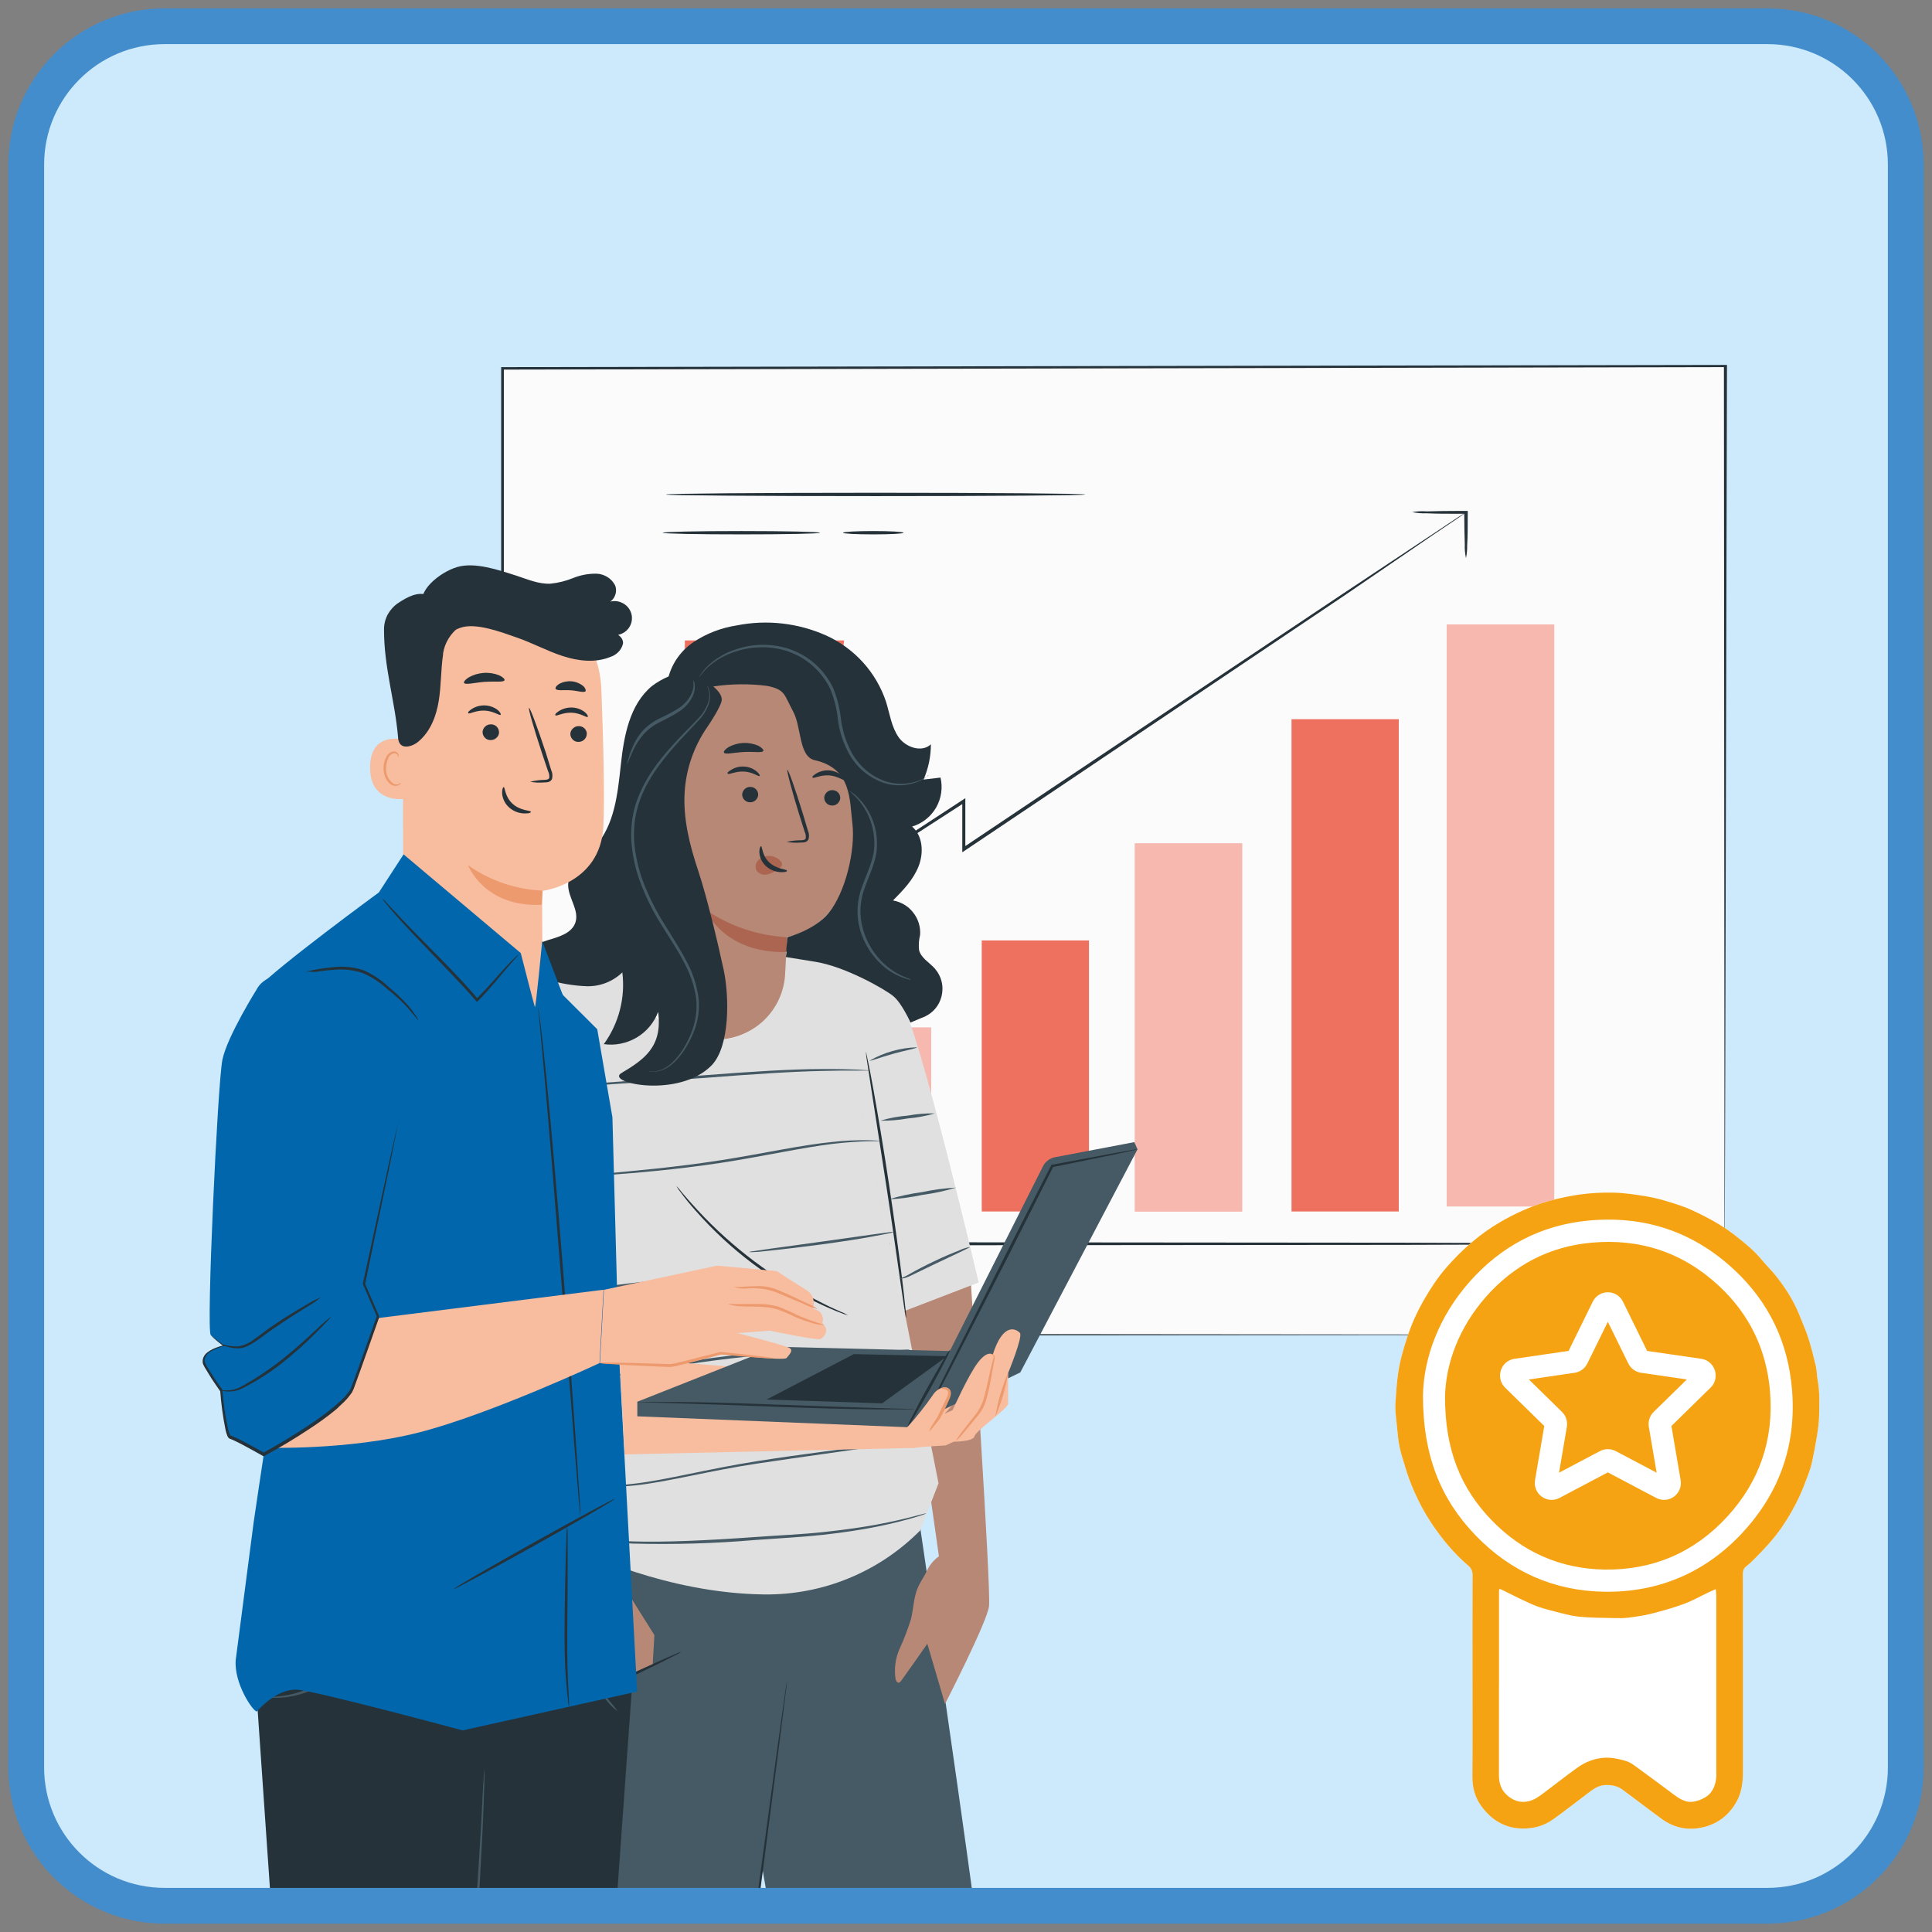 <svg width="162" height="162" viewBox="0 0 162 162" fill="none" xmlns="http://www.w3.org/2000/svg">
<rect x="0" y="0" width="162" height="162" fill="#808080" stroke="none"/>
<path d="M148.2 1H13.8C6.731 1 1 6.731 1 13.8V148.2C1 155.269 6.731 161 13.8 161H148.2C155.269 161 161 155.269 161 148.2V13.8C161 6.731 155.269 1 148.2 1Z" fill="#CDEAFC"/>
<path d="M81.691 159.8C79.996 147.374 77.192 128.304 77.192 128.304H77.2L76.376 121.24L68.144 121.368L61.816 144.544L64.469 159.8H81.691Z" fill="#455A64"/>
<path d="M63.776 157.584L70.312 121.192L52.944 120.944C52.943 120.945 50.344 123.737 49.064 126.416C47.784 129.088 46.96 135.472 46.96 135.472C46.96 135.472 43.36 143.488 43.904 147.584C44.111 149.145 44.771 154.172 45.509 159.8H63.71L63.776 157.584Z" fill="#455A64"/>
<path d="M63.585 159.8C64.302 154.26 64.896 149.668 65.322 146.392C65.538 144.648 65.715 143.28 65.834 142.336C65.891 141.88 65.93 141.52 65.962 141.272C65.994 141.024 65.994 140.904 65.994 140.904C65.994 140.904 65.971 141.024 65.93 141.264C65.891 141.504 65.843 141.872 65.778 142.328C65.642 143.272 65.459 144.64 65.21 146.376L63.391 159.8H63.585Z" fill="#263239"/>
<path d="M51.679 159.8L53.344 136.556H53.336L36.129 135.701L34.358 159.8H51.679Z" fill="#263239"/>
<path d="M40.109 159.8C40.156 159.08 40.201 158.378 40.24 157.712C40.408 154.728 40.528 152.304 40.576 150.624C40.6 149.8 40.632 149.152 40.632 148.696V148.016C40.632 148.016 40.6 148.048 40.6 148.168C40.592 148.296 40.568 148.464 40.568 148.672C40.544 149.12 40.512 149.768 40.464 150.6C40.392 152.272 40.248 154.696 40.056 157.68C40.012 158.356 39.962 159.069 39.91 159.8H40.109Z" fill="#455A64"/>
<path d="M39.441 159.8L40.688 147.728L45.248 136.176L21.568 135.208L21.56 135.192V142.76L22.735 159.8H39.441Z" fill="#263239"/>
<path d="M144.6 111.92H42.12V30.888L144.664 30.696L144.6 111.92Z" fill="#FBFBFB"/>
<path d="M144.6 111.92C144.6 111.16 144.6 79.416 144.552 30.696L144.664 30.784L42.28 30.992H42.12L42.248 30.888V111.92L42.136 111.832L144.616 111.92L42.136 112.008H42.024V30.784H42.312L144.696 30.6H144.808V30.688C144.696 79.416 144.608 111.16 144.6 111.92Z" fill="#263239"/>
<path d="M137.712 104.312H136.328L132.352 104.336L117.728 104.384L69.464 104.424H48.52V104.288C48.52 90.504 48.56 78.648 48.568 70.224C48.568 66.024 48.592 62.68 48.608 60.384C48.608 62.688 48.632 66.032 48.648 70.224C48.648 78.648 48.68 90.504 48.696 104.288L48.56 104.16H69.368L117.632 104.2L132.256 104.248L136.232 104.272H137.264L137.704 104.312L137.712 104.312Z" fill="#263239"/>
<path d="M64.88 92.592H55.888V101.584H64.88V92.592Z" fill="#EE7160"/>
<path d="M78.072 86.16H69.08V101.584H78.072V86.16Z" fill="#EE7160"/>
<path d="M91.312 78.856H82.32V101.584H91.312V78.856Z" fill="#EE7160"/>
<path d="M104.152 70.72H95.16V101.584H104.152V70.72Z" fill="#EE7160"/>
<path d="M117.288 60.304H108.296V101.584H117.288V60.304Z" fill="#EE7160"/>
<path d="M130.32 52.368H121.328V101.16H130.32V52.368Z" fill="#EE7160"/>
<g opacity="0.5">
<path d="M78.072 86.16H69.08V101.584H78.072V86.16Z" fill="white"/>
</g>
<g opacity="0.5">
<path d="M104.152 70.72H95.16V101.584H104.152V70.72Z" fill="white"/>
</g>
<g opacity="0.5">
<path d="M130.328 52.368H121.336V101.16H130.328V52.368Z" fill="white"/>
</g>
<path d="M55.888 83.368C55.888 83.368 55.968 83.304 56.008 83.28L56.36 83.04L57.728 82.128L62.888 78.736L80.736 67.064L80.944 66.928V71.2L80.728 71.088L87.76 66.376L112.592 49.792L120.136 44.784L122.192 43.416L122.728 43.072C122.784 43.032 122.848 42.992 122.92 42.96C122.864 43.008 122.808 43.048 122.744 43.096L122.224 43.464L120.192 44.832L112.704 49.952L87.928 66.608L80.904 71.32L80.688 71.464V67.176L80.896 67.288L62.976 78.88L57.776 82.216L56.384 83.096L56.016 83.32C55.936 83.36 55.896 83.376 55.888 83.376V83.368Z" fill="#263239"/>
<path d="M122.92 46.776C122.84 46.416 122.808 46.04 122.824 45.672C122.8 44.984 122.784 44.024 122.776 42.936L122.92 43.08H122.576C121.424 43.08 120.384 43.08 119.632 43.04C119.224 43.056 118.808 43.024 118.408 42.936C118.816 42.872 119.224 42.848 119.64 42.88C120.392 42.856 121.432 42.84 122.592 42.84H123.072V42.976C123.072 44.048 123.072 45.008 123.024 45.712C123.032 46.072 123 46.432 122.928 46.784L122.92 46.776Z" fill="#263239"/>
<path d="M57.368 54.016C57.368 54.016 56.296 63.952 57.664 69.392L70.936 68.808C70.936 68.808 68.096 59.008 69.84 54.68L57.368 54.016Z" fill="#EBEBEB"/>
<path d="M57.424 53.704C57.424 53.704 57.512 64.432 58.056 67.704L71.512 67.064C71.512 67.064 70.328 56.52 70.784 53.704H57.424Z" fill="#EE7160"/>
<path d="M68.752 58.208C68.752 58.256 66.736 58.416 64.248 58.568C61.752 58.72 59.736 58.8 59.728 58.752C59.728 58.704 61.744 58.536 64.232 58.384C66.728 58.232 68.744 58.16 68.752 58.208Z" fill="white"/>
<path d="M68.76 60.48C68.76 60.528 66.744 60.688 64.256 60.84C61.76 60.992 59.736 61.072 59.736 61.024C59.736 60.976 61.752 60.816 64.24 60.664C66.736 60.512 68.752 60.432 68.76 60.48Z" fill="white"/>
<path d="M66.472 62.712C66.224 62.776 65.976 62.808 65.728 62.816C65.272 62.864 64.624 62.912 63.904 62.952C63.192 62.992 62.536 63.024 62.08 63.032C61.832 63.064 61.576 63.064 61.32 63.032C61.568 62.968 61.816 62.936 62.072 62.928C62.528 62.88 63.176 62.832 63.896 62.792C64.608 62.752 65.264 62.72 65.72 62.712C65.968 62.68 66.224 62.68 66.472 62.712Z" fill="white"/>
<path d="M91 41.464C91 41.544 83.128 41.6 73.424 41.6C63.72 41.6 55.84 41.544 55.84 41.464C55.84 41.384 63.704 41.32 73.408 41.32C83.112 41.32 91 41.384 91 41.464Z" fill="#263239"/>
<path d="M68.76 44.672C68.76 44.752 65.808 44.808 62.168 44.808C58.528 44.808 55.576 44.752 55.576 44.672C55.576 44.592 58.528 44.528 62.168 44.528C65.808 44.528 68.76 44.592 68.76 44.672Z" fill="#263239"/>
<path d="M75.76 44.672C75.76 44.752 74.624 44.808 73.224 44.808C71.824 44.808 70.688 44.752 70.688 44.672C70.688 44.592 71.824 44.528 73.224 44.528C74.624 44.528 75.76 44.592 75.76 44.672Z" fill="#263239"/>
<path d="M57.648 131.896C57.6 131.76 57.584 131.616 57.576 131.464C57.544 131.192 57.528 130.792 57.52 130.296C57.52 129.008 57.6 127.72 57.744 126.44C57.92 124.984 58.064 123.664 58.2 122.608C58.24 122.08 58.304 121.544 58.408 121.024C58.456 121.56 58.448 122.096 58.384 122.632C58.32 123.616 58.168 124.976 58.008 126.472C57.848 127.968 57.736 129.328 57.704 130.304C57.672 131.28 57.688 131.896 57.64 131.904L57.648 131.896Z" fill="#455A64"/>
<path d="M59.608 125.448C59.312 124.76 59.136 124.024 59.088 123.28C58.952 122.544 58.928 121.792 59.032 121.048C59.184 121.776 59.288 122.504 59.344 123.24C59.48 123.968 59.568 124.704 59.616 125.44L59.608 125.448Z" fill="#455A64"/>
<path d="M66.336 123.288C66.288 123.288 66.304 122.944 65.928 122.688C65.824 122.616 65.704 122.576 65.576 122.56C65.448 122.544 65.328 122.56 65.208 122.616C65.064 122.672 64.944 122.76 64.856 122.888C64.768 123.008 64.728 123.16 64.728 123.312C64.728 123.464 64.776 123.608 64.856 123.736C64.944 123.856 65.064 123.952 65.208 124.008C65.328 124.048 65.456 124.064 65.576 124.048C65.696 124.032 65.816 123.984 65.92 123.912C66.288 123.64 66.256 123.28 66.304 123.296C66.352 123.312 66.344 123.376 66.328 123.52C66.296 123.728 66.192 123.92 66.032 124.056C65.912 124.168 65.76 124.24 65.6 124.272C65.44 124.304 65.272 124.296 65.12 124.24C64.936 124.176 64.768 124.056 64.648 123.896C64.528 123.736 64.464 123.544 64.464 123.344C64.464 123.144 64.52 122.952 64.632 122.784C64.744 122.616 64.904 122.488 65.088 122.424C65.24 122.368 65.4 122.344 65.56 122.376C65.72 122.4 65.872 122.472 65.992 122.576C66.16 122.704 66.272 122.896 66.304 123.096C66.352 123.232 66.328 123.312 66.32 123.312L66.336 123.288Z" fill="#455A64"/>
<path d="M44.896 82.696C43.016 84.408 41.464 86.448 40.336 88.728C38.8 91.872 29.424 110.104 30.72 112.088C32.016 114.072 35.84 115.736 36.224 115.68C36.608 115.624 43.792 111.304 43.792 111.304C43.792 111.304 48.264 97.04 48.312 97.008C48.36 96.968 44.888 82.704 44.888 82.704L44.896 82.696Z" fill="#E0E0E0"/>
<path d="M81.368 106.952C81.368 106.952 83.128 133.312 82.928 134.704C82.728 136.096 79.24 142.88 79.24 142.88L76.904 134.92L78.808 131.056L75.72 109.336L81.368 106.944L81.368 106.952Z" fill="#B78876"/>
<path d="M69.592 80.808L65.84 80.224C65.84 80.224 66.016 86.928 60.2 87.176C53.6 87.448 52.456 80.4 52.456 80.4C52.456 80.4 46.08 81.576 44.912 82.648C43.744 83.72 49.28 111.872 49.28 111.872L48.752 130.048C48.752 130.048 55.824 133.6 64.096 133.696C66.52 133.72 68.928 133.264 71.176 132.336C73.424 131.416 75.456 130.048 77.168 128.32L78.696 124.376L75.808 109.792L69.592 80.808Z" fill="#E0E0E0"/>
<path d="M69.584 80.936C69.584 80.936 74.208 82.304 75.616 84.184C77.016 86.064 82.064 107.536 82.064 107.536L75.824 109.936L69.584 80.944V80.936Z" fill="#E0E0E0"/>
<path d="M72.624 88.168C72.616 88.248 72.616 88.32 72.624 88.4C72.624 88.576 72.68 88.792 72.712 89.056C72.8 89.656 72.928 90.464 73.08 91.448C73.4 93.504 73.832 96.272 74.304 99.336C74.776 102.4 75.168 105.184 75.464 107.24C75.608 108.224 75.728 109.032 75.816 109.632L75.928 110.288C75.952 110.44 75.968 110.512 75.976 110.512C75.984 110.44 75.984 110.36 75.976 110.288C75.976 110.112 75.936 109.888 75.912 109.632C75.856 109.064 75.76 108.24 75.64 107.224C75.392 105.192 75.008 102.392 74.544 99.304C74.08 96.216 73.608 93.432 73.248 91.424C73.072 90.416 72.912 89.6 72.792 89.04C72.744 88.784 72.696 88.584 72.656 88.4C72.656 88.328 72.64 88.248 72.616 88.176L72.624 88.168Z" fill="#263239"/>
<path d="M56.696 99.432C56.816 99.64 56.96 99.832 57.112 100.024C57.384 100.4 57.808 100.936 58.352 101.544C61.216 104.8 64.72 107.44 68.648 109.288C69.392 109.64 70.016 109.904 70.448 110.064C70.672 110.16 70.896 110.232 71.128 110.296C70.92 110.176 70.704 110.064 70.48 109.984C70.056 109.8 69.456 109.528 68.72 109.144C64.872 107.224 61.4 104.616 58.48 101.456C57.92 100.848 57.48 100.352 57.184 99.992C57.04 99.792 56.88 99.608 56.704 99.448L56.696 99.432Z" fill="#263239"/>
<path d="M72.92 88.936C72.944 89 73.808 88.664 74.896 88.36C75.984 88.056 76.896 87.904 76.888 87.816C75.496 87.856 74.128 88.24 72.92 88.936Z" fill="#455A64"/>
<path d="M45.416 91.248C45.512 91.256 45.608 91.256 45.696 91.248L46.504 91.208L49.448 91.04L59.184 90.376C62.992 90.08 66.432 89.848 68.928 89.8C70.168 89.768 71.184 89.76 71.88 89.768H72.688C72.784 89.776 72.872 89.776 72.968 89.768C72.88 89.744 72.784 89.728 72.688 89.736C72.504 89.736 72.232 89.704 71.888 89.688C71.192 89.656 70.176 89.632 68.928 89.64C66.424 89.64 62.976 89.856 59.176 90.152L49.44 90.88L46.488 91.128L45.688 91.208C45.592 91.208 45.504 91.216 45.416 91.24L45.416 91.248Z" fill="#455A64"/>
<path d="M73.832 93.968C74.592 93.984 75.36 93.92 76.112 93.784C76.88 93.72 77.648 93.576 78.392 93.36C77.632 93.344 76.864 93.408 76.112 93.544C75.336 93.608 74.576 93.744 73.832 93.968Z" fill="#455A64"/>
<path d="M46.808 98.752C46.904 98.768 46.992 98.768 47.088 98.752L47.88 98.72C48.568 98.68 49.56 98.624 50.792 98.536C53.24 98.36 56.64 98.08 60.36 97.52C62.216 97.24 63.976 96.896 65.576 96.608C67.168 96.312 68.616 96.064 69.84 95.912C71.064 95.768 72.048 95.72 72.736 95.696C73.416 95.68 73.8 95.696 73.808 95.672C73.72 95.648 73.624 95.64 73.528 95.64C73.344 95.64 73.072 95.608 72.736 95.608C71.76 95.6 70.792 95.64 69.816 95.752C68.592 95.872 67.144 96.104 65.544 96.392C63.944 96.68 62.184 97.016 60.328 97.304C56.624 97.872 53.24 98.176 50.792 98.392L47.888 98.648L47.096 98.728C47 98.728 46.904 98.728 46.816 98.752L46.808 98.752Z" fill="#455A64"/>
<path d="M62.768 104.984C62.928 105 63.096 105 63.256 104.984C63.568 104.984 64.016 104.92 64.576 104.864C65.68 104.752 67.216 104.568 68.896 104.344C70.584 104.112 72.088 103.888 73.2 103.672C73.744 103.576 74.192 103.488 74.496 103.424C74.648 103.4 74.808 103.36 74.952 103.304C74.792 103.296 74.624 103.304 74.464 103.336L73.16 103.512L68.848 104.12L64.536 104.712L63.232 104.904C63.072 104.912 62.92 104.944 62.768 104.992V104.984Z" fill="#455A64"/>
<path d="M48.376 108.224C48.576 108.24 48.784 108.224 48.984 108.2L50.64 108.048C52.04 107.912 53.968 107.704 56.104 107.464C58.24 107.224 60.16 107.008 61.568 106.808L63.216 106.576C63.416 106.56 63.624 106.52 63.816 106.464C63.616 106.456 63.408 106.464 63.208 106.488L61.552 106.64C60.16 106.776 58.224 106.984 56.088 107.232C53.944 107.472 52.032 107.688 50.624 107.888L48.976 108.112C48.776 108.128 48.568 108.168 48.376 108.224Z" fill="#455A64"/>
<path d="M49.088 115.816C49.184 115.816 49.272 115.816 49.368 115.792L50.16 115.664L53.056 115.152C55.496 114.736 58.88 114.136 62.624 113.76C64.504 113.576 66.304 113.456 67.944 113.424C69.576 113.392 71.064 113.424 72.296 113.424C73.528 113.424 74.544 113.368 75.24 113.304C75.584 113.272 75.848 113.248 76.032 113.216C76.128 113.208 76.216 113.192 76.312 113.168C76.216 113.16 76.12 113.16 76.032 113.168L75.232 113.216C74.536 113.248 73.536 113.272 72.296 113.256C71.056 113.24 69.56 113.192 67.936 113.216C66.312 113.24 64.488 113.344 62.6 113.528C58.824 113.904 55.448 114.528 53.008 114.992C51.792 115.232 50.808 115.448 50.128 115.576L49.352 115.744C49.264 115.76 49.176 115.784 49.096 115.816H49.088Z" fill="#455A64"/>
<path d="M48.952 124.496C49.048 124.528 49.144 124.544 49.24 124.552C49.432 124.584 49.72 124.616 50.096 124.64C51.144 124.704 52.2 124.672 53.248 124.552C55.904 124.28 59.456 123.328 63.448 122.728C67.44 122.128 71.088 121.648 73.704 121.24C74.744 121.104 75.776 120.92 76.8 120.672C77.08 120.592 77.344 120.504 77.608 120.392C77.704 120.36 77.792 120.312 77.872 120.256C77.776 120.28 77.68 120.304 77.592 120.344C77.328 120.448 77.064 120.544 76.792 120.616C76.08 120.792 75.008 120.92 73.696 121.104C71.072 121.472 67.432 121.896 63.424 122.528C59.416 123.16 55.864 124.096 53.24 124.4C52.208 124.536 51.16 124.592 50.112 124.568C49.36 124.528 48.952 124.472 48.952 124.496Z" fill="#455A64"/>
<path d="M74.512 100.568C75.472 100.52 76.416 100.392 77.352 100.192C78.304 100.064 79.24 99.864 80.16 99.584C79.2 99.632 78.248 99.76 77.312 99.96C76.36 100.088 75.424 100.288 74.512 100.568Z" fill="#455A64"/>
<path d="M75.424 107.2C75.424 107.2 75.52 107.232 75.688 107.2C75.92 107.16 76.144 107.08 76.36 106.968L78.416 105.976C80.032 105.208 81.352 104.608 81.328 104.56C81.016 104.616 80.704 104.712 80.416 104.856C79.872 105.064 79.12 105.376 78.312 105.768C77.504 106.152 76.784 106.528 76.272 106.824C76.008 106.992 75.72 107.12 75.416 107.208L75.424 107.2Z" fill="#455A64"/>
<path d="M77.696 126.888C77.6 126.896 77.496 126.92 77.408 126.944L76.584 127.16C75.872 127.344 74.832 127.592 73.544 127.832C72.256 128.072 70.704 128.288 68.984 128.472C67.272 128.656 65.336 128.736 63.336 128.88C59.328 129.168 55.688 129.336 53.056 129.248C51.744 129.216 50.68 129.128 49.952 129.072L49.112 128.992C49.016 128.984 48.912 128.984 48.808 128.992C48.904 129.024 49 129.04 49.096 129.048C49.288 129.08 49.552 129.128 49.936 129.176C50.664 129.264 51.728 129.376 53.048 129.432C56.488 129.52 59.928 129.424 63.352 129.128C65.352 128.984 67.272 128.888 69.008 128.696C70.744 128.504 72.296 128.264 73.592 128C74.888 127.736 75.912 127.464 76.624 127.256C76.976 127.16 77.248 127.064 77.432 127C77.52 126.968 77.608 126.928 77.688 126.88L77.696 126.888Z" fill="#455A64"/>
<path d="M79.744 134.912C78.392 136.936 77 138.936 75.576 140.92C75.512 141 75.44 141.096 75.336 141.096C75.232 141.096 75.128 140.936 75.096 140.808C74.96 139.928 75.08 139.032 75.448 138.216C75.816 137.416 76.128 136.592 76.392 135.744C76.608 134.856 76.6 133.92 76.984 133.072C77.192 132.616 77.48 132.208 77.696 131.768C78 131.072 78.552 130.512 79.248 130.2" fill="#B78876"/>
<path d="M45.72 92.632C45.728 92.88 45.76 93.136 45.808 93.376L46.144 95.392C46.432 97.096 46.856 99.448 47.336 102.048C47.816 104.648 48.248 106.992 48.6 108.688C48.76 109.504 48.904 110.176 49.008 110.696C49.048 110.944 49.112 111.184 49.192 111.424C49.184 111.176 49.152 110.92 49.104 110.68C49.016 110.168 48.912 109.48 48.768 108.664C48.472 106.96 48.056 104.608 47.576 102.008C47.096 99.408 46.664 97.072 46.312 95.376C46.144 94.56 46.008 93.88 45.904 93.368C45.864 93.12 45.808 92.872 45.72 92.64L45.72 92.632Z" fill="#263239"/>
<path d="M37.824 94.104C38.216 94.288 38.632 94.432 39.056 94.536C39.824 94.768 40.88 95.08 42.064 95.408C43.256 95.736 44.32 96.024 45.096 96.216C45.512 96.344 45.936 96.432 46.368 96.488C45.976 96.296 45.56 96.144 45.136 96.032C44.368 95.8 43.312 95.488 42.128 95.16C40.936 94.832 39.88 94.544 39.096 94.352C38.68 94.232 38.256 94.144 37.824 94.104Z" fill="#455A64"/>
<path d="M33.504 102.464C33.624 102.568 33.768 102.656 33.92 102.712C34.32 102.888 34.744 103.032 35.176 103.12C36.264 103.36 37.76 103.64 39.4 104.032C41.04 104.416 42.52 104.8 43.584 105.088L44.848 105.424C44.992 105.48 45.152 105.512 45.304 105.52C45.16 105.44 45.008 105.376 44.848 105.336C44.56 105.232 44.128 105.088 43.6 104.928C42.544 104.6 41.072 104.184 39.424 103.8C37.776 103.416 36.264 103.152 35.184 102.96C34.76 102.88 34.336 102.768 33.928 102.624C33.792 102.56 33.648 102.504 33.504 102.464Z" fill="#455A64"/>
<path d="M42.096 109.928L48.928 127.76L46.992 135.224L34.688 114.696C34.688 114.696 39.08 109.536 42.096 109.928Z" fill="#B78876"/>
<path d="M48.8 127.424L54.872 137.104L54.728 139.6L47 142.88L46.44 133.68L48.792 127.432L48.8 127.424Z" fill="#B78876"/>
<path d="M45.128 143.944C45.128 143.944 45.76 143.552 46.824 143.032C47.112 142.888 47.408 142.76 47.712 142.648C48.032 142.528 48.4 142.44 48.776 142.32C49.536 142.08 50.352 141.784 51.192 141.408C52.864 140.664 54.336 139.928 55.408 139.408L56.672 138.768C56.832 138.696 56.984 138.608 57.128 138.512C56.96 138.544 56.792 138.608 56.632 138.688L55.336 139.256L51.088 141.192C50.256 141.552 49.44 141.856 48.696 142.104C48.328 142.232 47.96 142.32 47.632 142.456C47.32 142.576 47.016 142.712 46.72 142.872C46.304 143.096 45.896 143.344 45.512 143.608C45.368 143.704 45.232 143.816 45.112 143.944H45.128Z" fill="#263239"/>
<path d="M71.872 63.232C71.872 60.08 68.192 54.464 65.04 54.576L56.968 58.032C56.504 58.048 56.064 58.24 55.736 58.568C55.408 58.896 55.216 59.328 55.192 59.792L54.392 81.288C54.336 82.784 54.872 84.24 55.888 85.344C56.904 86.448 58.312 87.104 59.808 87.168C61.304 87.224 62.768 86.704 63.888 85.712C65.008 84.72 65.704 83.328 65.824 81.84C65.928 80.312 65.96 78.56 65.96 78.568C65.96 78.576 70.016 78.16 71.184 72.984C71.784 70.424 71.88 66.736 71.88 63.232H71.872Z" fill="#B78876"/>
<path d="M70.456 66.912C70.448 67.088 70.368 67.248 70.24 67.368C70.112 67.488 69.944 67.552 69.768 67.544C69.68 67.544 69.6 67.528 69.52 67.496C69.44 67.464 69.368 67.416 69.304 67.352C69.24 67.288 69.192 67.216 69.16 67.136C69.128 67.056 69.112 66.968 69.112 66.888C69.12 66.712 69.2 66.552 69.328 66.432C69.456 66.312 69.624 66.248 69.8 66.256C69.888 66.256 69.968 66.272 70.048 66.304C70.128 66.336 70.2 66.384 70.264 66.44C70.328 66.504 70.376 66.576 70.408 66.656C70.44 66.736 70.456 66.824 70.456 66.904L70.456 66.912Z" fill="#263239"/>
<path d="M70.808 65.392C70.72 65.472 70.232 65.064 69.512 65.016C68.784 64.968 68.24 65.296 68.144 65.208C68.056 65.12 68.2 65.016 68.448 64.856C68.776 64.664 69.16 64.568 69.536 64.6C69.912 64.624 70.264 64.768 70.56 65.008C70.792 65.192 70.872 65.36 70.816 65.392H70.808Z" fill="#263239"/>
<path d="M63.576 66.64C63.568 66.816 63.488 66.976 63.36 67.096C63.232 67.216 63.064 67.28 62.888 67.272C62.8 67.272 62.72 67.256 62.64 67.224C62.56 67.192 62.488 67.144 62.424 67.08C62.36 67.016 62.312 66.944 62.28 66.864C62.248 66.784 62.232 66.696 62.232 66.616C62.24 66.44 62.32 66.28 62.448 66.16C62.576 66.04 62.744 65.976 62.92 65.984C63.008 65.984 63.088 66 63.168 66.032C63.248 66.064 63.32 66.112 63.384 66.176C63.448 66.24 63.496 66.312 63.528 66.392C63.56 66.472 63.576 66.56 63.576 66.64Z" fill="#263239"/>
<path d="M63.696 65.064C63.608 65.144 63.12 64.736 62.4 64.696C61.68 64.656 61.128 64.976 61.032 64.88C60.936 64.784 61.088 64.688 61.336 64.536C61.664 64.336 62.04 64.248 62.424 64.28C62.8 64.304 63.16 64.448 63.448 64.688C63.672 64.872 63.744 65.04 63.696 65.072L63.696 65.064Z" fill="#263239"/>
<path d="M65.968 70.592C66.36 70.504 66.76 70.456 67.16 70.456C67.344 70.456 67.52 70.424 67.56 70.296C67.584 70.104 67.56 69.912 67.472 69.744L67.016 68.304C66.384 66.256 65.944 64.576 66.024 64.552C66.104 64.528 66.688 66.168 67.312 68.2L67.744 69.648C67.848 69.88 67.864 70.136 67.792 70.376C67.76 70.44 67.72 70.496 67.664 70.536C67.608 70.576 67.544 70.608 67.472 70.624C67.368 70.648 67.256 70.648 67.152 70.648C66.752 70.68 66.352 70.664 65.96 70.592H65.968Z" fill="#263239"/>
<path d="M66.024 78.584C63.56 78.464 61.168 77.656 59.136 76.264C59.136 76.264 60.672 79.976 65.944 79.824L66.024 78.592L66.024 78.584Z" fill="#AB6550"/>
<path d="M65.544 72.32C65.416 72.136 65.248 71.992 65.048 71.896C64.848 71.8 64.632 71.752 64.408 71.768C64.248 71.768 64.088 71.808 63.944 71.872C63.8 71.936 63.664 72.032 63.56 72.152C63.456 72.264 63.384 72.408 63.368 72.568C63.344 72.72 63.368 72.88 63.448 73.016C63.552 73.152 63.696 73.248 63.856 73.304C64.016 73.36 64.192 73.36 64.36 73.32C64.712 73.224 65.04 73.056 65.32 72.824C65.408 72.768 65.48 72.704 65.536 72.624C65.56 72.584 65.576 72.536 65.576 72.488C65.576 72.44 65.56 72.392 65.536 72.352" fill="#AB6550"/>
<path d="M63.808 70.952C63.928 70.952 63.88 71.736 64.512 72.32C65.152 72.904 65.992 72.888 65.984 73C65.984 73.112 65.792 73.144 65.44 73.128C64.976 73.104 64.544 72.92 64.208 72.608C63.888 72.304 63.688 71.888 63.672 71.448C63.664 71.136 63.76 70.952 63.816 70.952H63.808Z" fill="#263239"/>
<path d="M64.008 62.96C63.928 63.152 63.208 63.008 62.36 63.056C61.504 63.104 60.8 63.296 60.704 63.104C60.656 63.016 60.792 62.84 61.08 62.648C61.464 62.44 61.888 62.32 62.328 62.296C62.768 62.28 63.2 62.36 63.6 62.536C63.904 62.704 64.032 62.872 64.008 62.96Z" fill="#263239"/>
<path d="M70.672 63.28C70.536 63.432 70.048 63.232 69.448 63.192C68.848 63.144 68.336 63.232 68.224 63.048C68.176 62.96 68.272 62.8 68.504 62.664C68.808 62.488 69.168 62.416 69.512 62.456C69.864 62.488 70.2 62.624 70.472 62.848C70.672 63.032 70.728 63.208 70.664 63.28H70.672Z" fill="#263239"/>
<path d="M65.92 79.776L66.024 78.584C66.024 78.584 68.304 78.008 69.488 76.544C70.904 74.824 71.744 71.248 71.472 69.04C71.232 67.096 71.432 64.44 68.32 63.744C66.952 63.432 67.224 60.96 66.496 59.64C65.752 58.272 65.864 57.816 64.32 57.512C62.816 57.32 61.304 57.336 59.808 57.56C60.264 57.944 60.584 58.376 60.512 58.76C60.416 59.272 59.6 60.544 59.304 60.968C58.184 62.584 57.528 64.472 57.408 66.432C57.272 68.672 57.84 70.904 58.552 73.032C59.264 75.16 60.208 79.12 60.68 81.32C61.152 83.512 61.232 87.768 59.64 89.36C56.904 92.096 50.88 90.832 52.056 90.008C53.936 88.88 55.584 87.832 55.184 84.848C54.848 85.752 54.208 86.512 53.384 87C52.552 87.488 51.584 87.688 50.632 87.552C51.888 85.816 52.448 83.664 52.184 81.536C51.784 81.92 51.32 82.216 50.808 82.416C50.296 82.616 49.744 82.712 49.192 82.696C48.096 82.656 47 82.472 45.952 82.152C45.152 81.944 44.224 81.592 44.064 80.784C43.888 79.824 44.952 79.128 45.888 78.848C46.824 78.568 47.944 78.272 48.248 77.352C48.592 76.32 47.64 75.288 47.64 74.2C47.64 72.832 49.008 71.968 49.92 70.968C51.544 69.144 51.792 66.536 52.056 64.136C52.312 61.728 52.792 59.072 54.664 57.528C55.096 57.2 55.568 56.928 56.064 56.72C56.392 55.552 57.128 54.536 58.136 53.848C59.224 53.128 60.448 52.648 61.744 52.448C64.28 51.936 66.912 52.232 69.28 53.288C70.456 53.824 71.504 54.592 72.368 55.544C73.232 56.504 73.888 57.624 74.296 58.848C74.608 59.856 74.752 60.952 75.344 61.808C75.936 62.664 77.296 63.136 78.056 62.408C78.056 63.424 77.848 64.432 77.44 65.368L78.864 65.2C79.064 66.056 78.928 66.96 78.488 67.728C78.04 68.488 77.328 69.056 76.48 69.304C77.392 70.104 77.464 71.52 77.024 72.64C76.584 73.76 75.728 74.648 74.88 75.504C75.552 75.624 76.152 75.976 76.568 76.512C76.992 77.048 77.2 77.712 77.152 78.392C77.048 78.808 77.016 79.24 77.064 79.664C77.224 80.32 77.896 80.68 78.352 81.176C78.64 81.496 78.848 81.88 78.952 82.296C79.056 82.712 79.048 83.152 78.944 83.568C78.832 83.984 78.624 84.368 78.328 84.68C78.032 84.992 77.664 85.224 77.256 85.36L76.344 85.744C76.344 85.744 75.632 84.12 74.896 83.52C74.16 82.92 70.856 81.048 68.376 80.648L65.896 80.248L65.96 79.776H65.92Z" fill="#263239"/>
<path d="M54.376 89.8C54.496 89.848 54.632 89.872 54.76 89.872C55.136 89.872 55.504 89.776 55.824 89.592C56.688 89.136 57.616 87.984 58.232 86.368C58.392 85.944 58.496 85.504 58.56 85.048C58.616 84.56 58.616 84.064 58.56 83.576C58.4 82.504 58.048 81.464 57.52 80.52C57 79.512 56.336 78.512 55.696 77.472C55.024 76.4 54.456 75.272 53.992 74.096C53.536 72.928 53.256 71.704 53.168 70.448C53.144 69.856 53.168 69.256 53.256 68.664C53.344 68.104 53.488 67.544 53.688 67.008C54.488 64.904 55.872 63.36 57 62.088C57.584 61.464 58.12 60.904 58.584 60.4C59 59.976 59.304 59.464 59.472 58.888C59.568 58.52 59.56 58.136 59.44 57.784C59.4 57.664 59.344 57.544 59.256 57.448C59.256 57.448 59.328 57.56 59.392 57.8C59.496 58.152 59.496 58.52 59.392 58.864C59.208 59.416 58.896 59.904 58.48 60.312C58.024 60.808 57.456 61.344 56.872 61.968C55.72 63.216 54.312 64.776 53.48 66.928C53.272 67.48 53.12 68.048 53.024 68.624C52.936 69.224 52.912 69.84 52.936 70.448C53.016 71.728 53.296 72.992 53.768 74.192C54.232 75.384 54.808 76.528 55.496 77.608C56.144 78.656 56.808 79.64 57.32 80.632C57.84 81.56 58.192 82.568 58.36 83.608C58.48 84.528 58.376 85.464 58.064 86.344C57.488 87.928 56.592 89.08 55.784 89.536C55.472 89.728 55.128 89.832 54.76 89.848C54.504 89.824 54.376 89.792 54.368 89.8H54.376Z" fill="#455A64"/>
<path d="M52.608 64.072C52.608 64.072 52.784 63.568 53.152 62.8C53.368 62.352 53.64 61.944 53.968 61.568C54.376 61.128 54.864 60.768 55.416 60.504C55.976 60.24 56.528 59.936 57.048 59.592C57.48 59.296 57.824 58.896 58.056 58.432C58.216 58.12 58.288 57.76 58.248 57.408C58.248 57.28 58.2 57.152 58.128 57.048C58.128 57.168 58.136 57.296 58.152 57.416C58.152 57.736 58.056 58.048 57.904 58.328C57.656 58.752 57.32 59.112 56.912 59.384C56.392 59.704 55.848 59.992 55.296 60.248C54.728 60.52 54.216 60.904 53.8 61.376C53.464 61.792 53.192 62.248 53 62.744C52.864 63.056 52.752 63.384 52.664 63.712C52.608 63.928 52.584 64.056 52.608 64.064V64.072Z" fill="#455A64"/>
<path d="M77.856 65.032C77.568 65.216 77.264 65.368 76.944 65.488C76.048 65.8 75.072 65.8 74.176 65.488C73.52 65.248 72.92 64.88 72.416 64.4C71.912 63.92 71.504 63.352 71.216 62.712C70.864 61.968 70.632 61.168 70.52 60.344C70.432 59.44 70.208 58.552 69.872 57.712C69.496 56.912 68.952 56.2 68.28 55.616C67.608 55.04 66.824 54.608 65.976 54.352C64.584 53.952 63.112 53.976 61.736 54.44C60.808 54.728 59.968 55.232 59.272 55.912C59.088 56.096 58.92 56.304 58.776 56.52C58.72 56.592 58.68 56.672 58.648 56.76C58.856 56.48 59.08 56.216 59.328 55.968C60.032 55.336 60.864 54.872 61.776 54.6C63.12 54.176 64.552 54.16 65.896 54.56C66.712 54.816 67.464 55.232 68.104 55.792C68.744 56.352 69.272 57.04 69.632 57.808C69.968 58.632 70.176 59.496 70.264 60.384C70.376 61.224 70.624 62.04 70.992 62.808C71.288 63.464 71.72 64.056 72.248 64.544C72.784 65.032 73.408 65.408 74.088 65.64C75.016 65.944 76.024 65.912 76.936 65.56C77.184 65.464 77.408 65.336 77.624 65.184C77.696 65.136 77.76 65.08 77.816 65.016L77.856 65.032Z" fill="#455A64"/>
<path d="M76.376 82.128C76.376 82.128 76.128 82.04 75.696 81.848C75.096 81.584 74.544 81.208 74.064 80.752C73.36 80.072 72.816 79.24 72.488 78.312C72.08 77.184 72.04 75.96 72.384 74.816C72.76 73.608 73.384 72.496 73.504 71.344C73.616 70.336 73.448 69.312 73.016 68.4C72.728 67.784 72.328 67.232 71.832 66.768C71.696 66.64 71.552 66.528 71.4 66.424C71.296 66.352 71.24 66.32 71.232 66.328C71.232 66.336 71.432 66.504 71.76 66.832C72.216 67.312 72.584 67.864 72.848 68.472C73.24 69.368 73.392 70.352 73.28 71.328C73.144 72.424 72.544 73.512 72.144 74.76C71.784 75.952 71.824 77.24 72.264 78.408C72.616 79.36 73.184 80.208 73.928 80.888C74.424 81.352 75.008 81.712 75.64 81.952C75.808 82.024 75.984 82.072 76.16 82.12C76.216 82.144 76.28 82.152 76.344 82.152L76.376 82.128Z" fill="#455A64"/>
<path d="M50.424 57.784C50.336 55.52 49.4 53.376 47.8 51.776C46.208 50.176 44.064 49.224 41.808 49.128H41.352C36.312 49.208 33.56 53.528 33.776 58.56L33.816 78.712C33.816 78.712 41.688 83.352 41.984 83.512L45.496 86.032L45.456 74.704C45.456 74.704 50.32 74.16 50.592 69.328C50.712 66.976 50.592 62.144 50.424 57.776V57.784Z" fill="#F8BC9E"/>
<path d="M45.496 74.68C43.248 74.584 41.08 73.848 39.248 72.552C39.248 72.552 40.584 76.096 45.424 75.864L45.496 74.68Z" fill="#EC9A6E"/>
<path d="M49.2 61.544C49.2 61.72 49.12 61.896 48.992 62.016C48.864 62.144 48.688 62.208 48.512 62.208C48.424 62.208 48.336 62.2 48.256 62.168C48.176 62.136 48.096 62.088 48.032 62.024C47.968 61.96 47.92 61.888 47.88 61.808C47.848 61.728 47.824 61.64 47.824 61.552C47.824 61.376 47.904 61.2 48.04 61.08C48.168 60.952 48.344 60.888 48.52 60.888C48.608 60.888 48.696 60.896 48.776 60.928C48.856 60.96 48.936 61.008 49 61.064C49.064 61.128 49.112 61.2 49.152 61.28C49.192 61.36 49.208 61.448 49.208 61.536L49.2 61.544Z" fill="#263239"/>
<path d="M49.28 60.112C49.192 60.2 48.688 59.792 47.944 59.76C47.2 59.728 46.64 60.08 46.576 59.984C46.512 59.888 46.632 59.784 46.88 59.616C47.208 59.408 47.6 59.312 47.984 59.328C48.368 59.344 48.744 59.48 49.048 59.72C49.256 59.904 49.328 60.064 49.28 60.104V60.112Z" fill="#263239"/>
<path d="M41.848 61.392C41.848 61.576 41.768 61.744 41.632 61.864C41.504 61.992 41.328 62.056 41.152 62.056C41.064 62.056 40.976 62.048 40.896 62.016C40.816 61.984 40.736 61.936 40.672 61.872C40.608 61.808 40.56 61.736 40.52 61.656C40.488 61.576 40.464 61.488 40.464 61.4C40.464 61.224 40.544 61.048 40.672 60.928C40.8 60.8 40.976 60.736 41.152 60.736C41.24 60.736 41.328 60.744 41.408 60.776C41.488 60.808 41.568 60.856 41.632 60.912C41.696 60.976 41.744 61.048 41.784 61.128C41.816 61.208 41.84 61.296 41.84 61.384L41.848 61.392Z" fill="#263239"/>
<path d="M41.976 59.936C41.888 60.024 41.376 59.616 40.64 59.584C39.904 59.552 39.336 59.904 39.272 59.808C39.208 59.712 39.328 59.608 39.576 59.44C39.904 59.232 40.296 59.136 40.68 59.152C41.064 59.168 41.44 59.304 41.744 59.544C41.952 59.728 42.024 59.896 41.976 59.928V59.936Z" fill="#263239"/>
<path d="M44.432 65.56C44.832 65.456 45.24 65.4 45.648 65.392C45.84 65.392 46.016 65.352 46.056 65.224C46.08 65.032 46.04 64.832 45.952 64.656C45.8 64.2 45.632 63.696 45.456 63.184C44.768 61.096 44.272 59.384 44.36 59.36C44.448 59.336 45.072 61.008 45.76 63.088L46.216 64.568C46.328 64.8 46.352 65.064 46.288 65.312C46.256 65.376 46.216 65.44 46.16 65.48C46.104 65.528 46.04 65.56 45.968 65.576C45.864 65.6 45.752 65.608 45.648 65.608C45.248 65.64 44.84 65.624 44.44 65.552L44.432 65.56Z" fill="#263239"/>
<path d="M42.232 65.992C42.352 65.992 42.32 66.8 42.984 67.4C43.648 68 44.512 67.952 44.512 68.064C44.512 68.176 44.32 68.208 43.952 68.208C43.48 68.192 43.032 68.016 42.68 67.696C42.344 67.392 42.136 66.976 42.104 66.52C42.088 66.168 42.184 65.992 42.24 65.992H42.232Z" fill="#263239"/>
<path d="M42.304 57.04C42.224 57.232 41.48 57.112 40.608 57.176C39.736 57.248 39.016 57.448 38.912 57.264C38.864 57.176 39 56.992 39.288 56.808C39.68 56.584 40.112 56.456 40.56 56.424C41.008 56.392 41.456 56.464 41.872 56.632C42.176 56.776 42.336 56.944 42.304 57.04Z" fill="#263239"/>
<path d="M49.104 57.952C48.96 58.12 48.464 57.92 47.848 57.88C47.232 57.84 46.712 57.944 46.592 57.76C46.544 57.672 46.632 57.512 46.864 57.36C47.176 57.184 47.536 57.104 47.896 57.128C48.256 57.152 48.6 57.288 48.888 57.512C49.096 57.696 49.136 57.872 49.104 57.952Z" fill="#263239"/>
<path d="M34.344 62.144C34.264 62.104 31.064 61.016 31.032 64.328C30.992 67.632 34.32 66.992 34.328 66.896C34.336 66.8 34.344 62.144 34.344 62.144Z" fill="#F8BC9E"/>
<path d="M33.624 65.648C33.624 65.648 33.568 65.688 33.472 65.728C33.4 65.76 33.32 65.776 33.248 65.776C33.176 65.776 33.096 65.76 33.024 65.728C32.816 65.592 32.64 65.4 32.528 65.176C32.416 64.952 32.36 64.696 32.376 64.448C32.376 64.16 32.424 63.88 32.544 63.624C32.576 63.512 32.632 63.416 32.712 63.336C32.792 63.256 32.888 63.2 33 63.168C33.064 63.152 33.136 63.16 33.2 63.184C33.264 63.216 33.312 63.264 33.336 63.328C33.384 63.424 33.36 63.488 33.376 63.496C33.392 63.504 33.448 63.44 33.424 63.304C33.408 63.224 33.36 63.144 33.296 63.096C33.208 63.024 33.088 62.992 32.976 63.008C32.84 63.032 32.712 63.096 32.608 63.184C32.504 63.272 32.424 63.392 32.368 63.52C32.224 63.8 32.152 64.112 32.16 64.432C32.16 65.104 32.504 65.728 32.984 65.872C33.072 65.896 33.168 65.904 33.256 65.888C33.344 65.872 33.432 65.84 33.512 65.784C33.616 65.728 33.656 65.656 33.624 65.648Z" fill="#EC9A6E"/>
<path d="M30.488 135.944C30.496 136.096 30.488 136.248 30.44 136.4C30.36 136.792 30.248 137.176 30.104 137.544C29.624 138.784 28.832 139.872 27.792 140.704C26.76 141.536 25.52 142.08 24.208 142.28C23.816 142.344 23.416 142.368 23.016 142.36C22.864 142.368 22.712 142.36 22.56 142.312C22.56 142.272 23.184 142.312 24.16 142.128C25.424 141.88 26.616 141.336 27.624 140.536C28.624 139.72 29.416 138.68 29.928 137.496C30.344 136.568 30.448 135.944 30.472 135.952L30.488 135.944Z" fill="#455A64"/>
<path d="M41.392 137.736C41.392 137.856 41.36 137.976 41.288 138.072C41.224 138.176 41.128 138.248 41.016 138.296C40.904 138.344 40.784 138.352 40.664 138.328C40.544 138.304 40.44 138.248 40.352 138.16C40.264 138.072 40.208 137.968 40.184 137.848C40.16 137.728 40.176 137.608 40.216 137.496C40.264 137.384 40.344 137.288 40.44 137.224C40.544 137.16 40.656 137.12 40.776 137.12C40.856 137.12 40.936 137.136 41.008 137.168C41.08 137.2 41.152 137.248 41.208 137.304C41.264 137.36 41.312 137.424 41.344 137.504C41.376 137.576 41.392 137.656 41.392 137.736Z" fill="#455A64"/>
<path d="M51.784 143.48C51.472 143.264 51.192 143 50.952 142.696C49.728 141.288 48.952 139.552 48.72 137.704C48.656 137.328 48.648 136.944 48.696 136.568C48.736 136.568 48.752 137 48.88 137.688C49.192 139.48 49.952 141.168 51.08 142.6C51.336 142.88 51.576 143.176 51.792 143.48H51.784Z" fill="#455A64"/>
<path d="M45.568 80.48C45.736 81.04 45.96 81.592 46.232 82.112C46.632 83.024 47.176 83.624 47.232 83.576C47.288 83.528 46.84 82.896 46.448 82.016C46.056 81.136 45.64 80.44 45.576 80.488L45.568 80.48Z" fill="#263239"/>
<path d="M43.672 79.92L33.84 71.64L31.768 74.832C31.768 74.832 23.192 81.112 21.568 82.896L23.712 111.432C23.712 111.432 21.432 126.44 21.272 127.624C21.112 128.808 19.768 139.168 19.768 139.168C19.592 141.128 21.208 143.512 21.536 143.512C21.536 143.512 23.192 141.528 24.968 141.688C26.744 141.848 38.792 145.096 38.792 145.096L53.424 141.84L51.872 112.984L51.352 93.688L50.08 86.304L47.184 83.416L45.464 78.912C45.464 78.912 44.92 84.664 44.848 84.44C44.768 84.216 43.672 79.936 43.672 79.936L43.672 79.92Z" fill="#0166AB"/>
<path d="M32.048 75.32C32.16 75.512 32.288 75.688 32.44 75.856C32.712 76.192 33.112 76.664 33.624 77.224C34.64 78.36 36.128 79.856 37.728 81.536C38.52 82.368 39.272 83.168 39.912 83.928L39.992 84.016L40.072 83.936C41.16 82.848 41.944 81.816 42.544 81.128L43.248 80.328C43.344 80.24 43.424 80.144 43.496 80.04C43.384 80.104 43.288 80.184 43.2 80.28C43.016 80.448 42.744 80.712 42.448 81.04C41.816 81.704 41 82.728 39.92 83.776H40.08C39.44 83.008 38.688 82.192 37.896 81.368C36.28 79.688 34.776 78.216 33.728 77.104C33.208 76.552 32.784 76.096 32.496 75.784C32.36 75.616 32.216 75.464 32.048 75.32Z" fill="#263239"/>
<path d="M48.664 127.224V126.784C48.664 126.48 48.624 126.056 48.592 125.528C48.52 124.424 48.416 122.848 48.288 120.92C48.016 117.032 47.624 111.656 47.152 105.72C46.68 99.784 46.216 94.424 45.832 90.536C45.64 88.592 45.464 87.024 45.336 85.944C45.264 85.424 45.2 85 45.16 84.696L45.112 84.376L45.136 84.704C45.168 85.008 45.208 85.424 45.264 85.952C45.368 87.056 45.512 88.624 45.68 90.552C46.024 94.44 46.464 99.808 46.936 105.744C47.408 111.68 47.848 117.024 48.136 120.928C48.296 122.856 48.424 124.424 48.512 125.536C48.56 126.064 48.6 126.48 48.624 126.784C48.624 126.912 48.648 127.024 48.664 127.112C48.664 127.144 48.656 127.184 48.656 127.224H48.664Z" fill="#263239"/>
<path d="M38.064 133.232C38.096 133.288 41.136 131.648 44.864 129.568C48.584 127.488 51.576 125.752 51.544 125.688C51.512 125.632 48.472 127.272 44.744 129.352C41.024 131.432 38.032 133.168 38.064 133.232Z" fill="#263239"/>
<path d="M47.704 143.104C47.728 142.904 47.728 142.704 47.704 142.504L47.624 140.888C47.56 139.52 47.552 137.648 47.576 135.56C47.6 133.48 47.608 131.584 47.6 130.224V128.608C47.6 128.408 47.6 128.208 47.56 128.008C47.52 128.2 47.504 128.4 47.504 128.6C47.504 129.032 47.472 129.568 47.448 130.216C47.408 131.584 47.376 133.472 47.344 135.552C47.32 137.632 47.344 139.528 47.464 140.896C47.512 141.576 47.576 142.128 47.624 142.504C47.624 142.704 47.656 142.896 47.696 143.088L47.704 143.104Z" fill="#263239"/>
<path d="M76.704 121.408L52.376 121.952L51.936 113.84L81.24 116.232L76.704 121.416V121.408Z" fill="#F8BC9E"/>
<path d="M95.112 95.768L95.384 96.368C93.264 100.416 85.552 115.08 85.552 115.08L76.072 119.672L53.44 118.76V117.536L65.088 112.928L79.64 113.288L87.456 97.792C87.552 97.6 87.696 97.424 87.872 97.296C88.048 97.16 88.248 97.072 88.464 97.032L95.112 95.768Z" fill="#455A64"/>
<path d="M76.072 119.672C76.304 119.392 76.512 119.088 76.68 118.76C77.024 118.176 77.488 117.368 77.984 116.48C78.48 115.592 78.92 114.752 79.224 114.152C79.408 113.832 79.56 113.504 79.68 113.152C79.448 113.432 79.248 113.736 79.08 114.064C78.736 114.648 78.272 115.456 77.776 116.344C77.28 117.224 76.84 118.072 76.536 118.68C76.352 118.992 76.2 119.328 76.08 119.672H76.072Z" fill="#263239"/>
<path d="M73.96 117.672L64.28 117.352L71.592 113.544L79.416 113.72L73.968 117.672L73.96 117.672Z" fill="#263239"/>
<path d="M53.44 117.552C53.52 117.576 53.6 117.584 53.68 117.576L54.36 117.6L56.856 117.672C58.96 117.728 61.872 117.832 65.056 117.96C68.248 118.08 71.176 118.16 73.28 118.176H76.448C76.528 118.176 76.608 118.176 76.688 118.152C76.608 118.144 76.528 118.144 76.448 118.152L75.776 118.128L73.28 118.056C71.176 118 68.272 117.888 65.08 117.776C61.888 117.656 58.968 117.568 56.88 117.56H53.712C53.624 117.552 53.536 117.552 53.456 117.56L53.44 117.552Z" fill="#263239"/>
<path d="M77.464 119C77.528 118.912 77.584 118.824 77.624 118.728L78.056 117.928C78.432 117.208 78.968 116.208 79.6 114.976L84.608 105.192L88.328 97.808L88.256 97.864L93.432 96.808L94.872 96.496C95.048 96.464 95.216 96.424 95.376 96.368C95.2 96.376 95.024 96.4 94.856 96.44L93.408 96.696L88.216 97.664H88.168L88.144 97.712C87.056 99.84 85.768 102.368 84.384 105.08L79.44 114.896L77.96 117.888L77.568 118.712C77.52 118.808 77.48 118.912 77.456 119.016L77.464 119Z" fill="#263239"/>
<path d="M83.232 113.584C83.232 113.584 82.832 113.184 82.024 114.216C81.216 115.248 79.88 118.24 79.88 118.24L78.4 118.912C78.4 118.912 79.696 117.392 79.696 116.768C79.696 116.144 78.72 116.144 78.176 117.04C77.528 117.96 76.832 118.848 76.072 119.68C76.072 119.68 76.568 121.504 76.704 121.416C76.84 121.328 79.296 121.2 79.296 121.2L79.968 120.888C79.968 120.888 81.624 120.888 81.712 120.432C81.8 119.976 84.536 118.112 84.536 117.696V115.12C84.536 115.12 85.792 112.072 85.52 111.768C85.248 111.456 84.128 110.784 83.24 113.6L83.232 113.584Z" fill="#F8BC9E"/>
<path d="M83.056 113.544C83.056 113.544 83.104 113.544 83.176 113.576C83.224 113.6 83.264 113.632 83.288 113.68C83.312 113.728 83.328 113.776 83.32 113.832C83.216 114.16 83.088 114.672 82.952 115.296C82.816 115.92 82.672 116.664 82.44 117.416C82.272 117.92 82.008 118.384 81.656 118.784C81.36 119.168 81.088 119.52 80.84 119.84C80.576 120.152 80.336 120.488 80.136 120.848C80.44 120.568 80.72 120.264 80.968 119.936L81.824 118.912C82 118.712 82.16 118.496 82.304 118.272C82.456 118.024 82.576 117.76 82.664 117.48C82.864 116.768 83.032 116.048 83.144 115.32C83.248 114.76 83.344 114.272 83.416 113.848C83.416 113.776 83.392 113.704 83.352 113.648C83.304 113.592 83.248 113.552 83.176 113.536C83.088 113.504 83.048 113.52 83.048 113.536L83.056 113.544Z" fill="#EC9A6E"/>
<path d="M83.456 118.8C83.968 117.616 84.328 116.376 84.528 115.112C84.016 116.296 83.656 117.536 83.456 118.8Z" fill="#EC9A6E"/>
<path d="M78.864 116.408C78.864 116.408 78.936 116.408 79.048 116.448C79.192 116.448 79.336 116.504 79.44 116.6C79.552 116.72 79.512 116.952 79.384 117.192L79 118L78.616 118.792C78.48 119.024 78.336 119.248 78.232 119.4C78 119.752 77.896 120 77.928 120.016C78.096 119.856 78.248 119.688 78.384 119.496C78.544 119.304 78.696 119.112 78.84 118.904C78.976 118.656 79.12 118.384 79.256 118.096C79.4 117.808 79.504 117.544 79.624 117.28C79.688 117.152 79.72 117.008 79.736 116.872C79.736 116.8 79.736 116.736 79.712 116.664C79.688 116.6 79.656 116.536 79.608 116.488C79.536 116.432 79.456 116.384 79.36 116.36C79.272 116.336 79.176 116.336 79.088 116.352C78.928 116.368 78.872 116.392 78.872 116.408H78.864Z" fill="#EC9A6E"/>
<path d="M35.088 85.608C35.04 85.448 34.96 85.288 34.856 85.152C34.608 84.768 34.328 84.408 34.008 84.08C33.544 83.592 33.056 83.136 32.536 82.712C31.928 82.136 31.216 81.672 30.448 81.344C29.648 81.088 28.808 81 27.968 81.096C27.296 81.16 26.632 81.256 25.976 81.4C25.408 81.504 24.952 81.6 24.648 81.664C24.48 81.68 24.32 81.728 24.168 81.792C24.336 81.792 24.504 81.784 24.672 81.752C24.984 81.72 25.448 81.656 26.008 81.568C26.576 81.48 27.24 81.36 27.992 81.32C28.792 81.24 29.608 81.328 30.376 81.576C31.12 81.888 31.808 82.328 32.408 82.872C32.928 83.288 33.424 83.728 33.904 84.2C34.328 84.656 34.728 85.128 35.104 85.616L35.088 85.608Z" fill="#263239"/>
<path d="M50.608 108.152L50.272 114.296C50.272 114.296 41.16 118.56 35.192 120.096C29.224 121.632 22.208 121.392 22.208 121.392L24.712 111.4L50.608 108.144V108.152Z" fill="#F8BC9E"/>
<path d="M68.24 109.408C68.264 109.16 68.208 108.904 68.096 108.68C67.976 108.456 67.8 108.272 67.576 108.152C66.784 107.664 65.128 106.584 65.128 106.584L60.12 106.128L50.64 108.152L50.304 114.296C50.304 114.296 55.136 114.568 56.256 114.528C57.376 114.488 60.496 113.488 60.496 113.488C60.496 113.488 65.728 114.152 65.96 113.864C66.192 113.576 66.544 113.24 66.208 113.032C65.872 112.824 61.84 111.784 61.84 111.784L64.544 111.576C64.544 111.576 68.496 112.408 68.784 112.28C69.072 112.16 69.448 111.656 69.2 111.28L68.952 110.904C69.024 110.712 69.016 110.496 68.944 110.304C68.864 110.112 68.72 109.952 68.536 109.864L68.16 109.736L68.24 109.4V109.408Z" fill="#F8BC9E"/>
<path d="M61.064 109.336C61.448 109.48 61.864 109.544 62.272 109.536C63.024 109.592 64.096 109.472 65.168 109.784C65.672 109.968 66.168 110.176 66.648 110.416C67.056 110.592 67.472 110.744 67.904 110.872C68.288 111.016 68.696 111.096 69.104 111.112C69.104 111.08 68.648 110.96 67.952 110.712C67.6 110.584 67.184 110.424 66.736 110.216C66.248 109.968 65.752 109.752 65.24 109.56C64.704 109.408 64.16 109.336 63.608 109.344H62.28C61.528 109.376 61.072 109.296 61.064 109.328L61.064 109.336Z" fill="#EC9A6E"/>
<path d="M61.504 107.904C61.856 108.024 62.224 108.072 62.592 108.04C63.448 107.96 64.32 108.072 65.128 108.376C66.064 108.768 66.912 109.144 67.536 109.4C67.864 109.56 68.208 109.68 68.56 109.76C68.264 109.552 67.936 109.384 67.6 109.248C66.992 108.96 66.16 108.552 65.208 108.16C64.752 107.968 64.264 107.856 63.768 107.84C63.312 107.84 62.92 107.864 62.584 107.88C61.904 107.944 61.512 107.912 61.504 107.912L61.504 107.904Z" fill="#EC9A6E"/>
<path d="M21.576 82.872C21.576 82.872 19.048 86.896 18.648 88.864C18.248 90.832 17.28 111.552 17.672 111.944C18.016 112.264 18.376 112.56 18.752 112.832C18.752 112.832 16.472 113.32 17.176 114.504C17.592 115.216 18.048 115.904 18.544 116.56C18.544 116.56 18.88 120.392 19.304 120.488C20.264 120.92 21.2 121.408 22.112 121.936C22.112 121.936 28.992 118.224 29.616 116.264C30.24 114.296 31.712 110.368 31.712 110.368L30.528 107.632L34.064 90.936C34.064 90.936 35.968 85.592 32.544 83.408C29.128 81.224 22.856 80.656 21.576 82.864V82.872Z" fill="#0166AB"/>
<path d="M33.408 94.104C33.376 94.184 33.352 94.272 33.336 94.352C33.296 94.536 33.232 94.776 33.16 95.088C33.016 95.752 32.808 96.68 32.544 97.856L30.432 107.608V107.672L31.608 110.408V110.32C30.936 112.192 30.24 114.232 29.464 116.304L29.344 116.568L29.16 116.808C29.04 116.976 28.912 117.128 28.76 117.264C28.616 117.416 28.464 117.552 28.304 117.688C28.152 117.824 28 117.96 27.848 118.08C27.224 118.592 26.568 119.056 25.92 119.488C24.616 120.36 23.312 121.136 22.064 121.824H22.168C21.568 121.488 20.984 121.168 20.416 120.872C20.128 120.72 19.848 120.576 19.552 120.456L19.44 120.408C19.44 120.408 19.336 120.376 19.336 120.368C19.304 120.328 19.272 120.28 19.256 120.232C19.2 120.096 19.16 119.952 19.12 119.816C18.888 118.736 18.728 117.632 18.64 116.528V116.504C18.288 116.048 17.976 115.592 17.728 115.176C17.584 114.96 17.456 114.76 17.336 114.552C17.28 114.456 17.232 114.36 17.192 114.256C17.16 114.16 17.152 114.056 17.168 113.96C17.248 113.56 17.624 113.336 17.928 113.184C18.208 113.048 18.504 112.944 18.8 112.864H18.88L18.808 112.816C18.424 112.544 18.152 112.336 17.976 112.184C17.8 112.032 17.712 111.96 17.704 111.968C17.704 111.968 17.704 111.992 17.76 112.04C17.816 112.08 17.864 112.144 17.944 112.224C18.208 112.456 18.48 112.68 18.76 112.888V112.816C18.448 112.88 18.144 112.984 17.848 113.12C17.672 113.208 17.512 113.304 17.36 113.424C17.184 113.56 17.064 113.752 17.008 113.968C16.984 114.088 16.984 114.208 17.008 114.328C17.056 114.44 17.104 114.552 17.168 114.656C17.288 114.864 17.416 115.072 17.552 115.288C17.824 115.744 18.128 116.168 18.464 116.656V116.616C18.544 117.728 18.696 118.84 18.92 119.936C18.952 120.088 19 120.24 19.064 120.392C19.096 120.488 19.16 120.576 19.248 120.632L19.36 120.672L19.464 120.712C19.744 120.832 20.024 120.984 20.312 121.128C20.88 121.432 21.464 121.752 22.056 122.088L22.104 122.12L22.16 122.088C23.416 121.4 24.728 120.632 26.04 119.752C26.712 119.312 27.368 118.84 27.992 118.336C28.152 118.208 28.312 118.08 28.448 117.928C28.584 117.784 28.76 117.656 28.904 117.496C29.056 117.344 29.2 117.184 29.32 117.016C29.384 116.928 29.448 116.848 29.512 116.76L29.656 116.456C30.424 114.36 31.12 112.352 31.792 110.464V110.376L30.608 107.64V107.704C31.44 103.72 32.136 100.344 32.632 97.936C32.872 96.76 33.056 95.816 33.184 95.152C33.24 94.84 33.288 94.6 33.328 94.408C33.352 94.304 33.376 94.2 33.384 94.096L33.408 94.104Z" fill="#263239"/>
<path d="M18.648 112.76C18.648 112.76 18.76 112.832 18.992 112.904C19.32 113.008 19.672 113.064 20.016 113.056C20.264 113.048 20.504 112.984 20.728 112.88C20.976 112.76 21.208 112.624 21.44 112.472C21.92 112.152 22.4 111.768 22.944 111.4C24.016 110.656 25.024 110.032 25.744 109.576C26.152 109.352 26.536 109.088 26.896 108.784C26.464 108.96 26.056 109.176 25.664 109.424C24.92 109.856 23.888 110.456 22.808 111.208C22.264 111.576 21.776 111.976 21.32 112.288C20.944 112.6 20.488 112.808 20.008 112.888C19.68 112.904 19.344 112.888 19.016 112.808C18.896 112.768 18.776 112.744 18.648 112.744V112.76Z" fill="#263239"/>
<path d="M18.56 116.568C18.704 116.64 18.856 116.672 19.016 116.672C19.432 116.704 19.848 116.632 20.232 116.456C21.44 115.856 22.576 115.136 23.632 114.312C24.68 113.48 25.68 112.584 26.624 111.624C26.992 111.256 27.272 110.96 27.464 110.752C27.576 110.656 27.672 110.536 27.752 110.408C27.312 110.744 26.896 111.112 26.504 111.504C25.752 112.2 24.72 113.16 23.488 114.12C22.44 114.936 21.328 115.664 20.16 116.304C19.808 116.488 19.416 116.584 19.024 116.584C18.872 116.576 18.72 116.568 18.56 116.576V116.568Z" fill="#263239"/>
<path d="M50.272 114.288C50.464 114.336 50.656 114.352 50.848 114.36L52.432 114.456L54.776 114.568L56.144 114.624C56.4 114.608 56.648 114.56 56.888 114.496L57.624 114.32C58.648 114.064 59.608 113.808 60.48 113.576H60.44C61.744 113.696 62.848 113.792 63.632 113.848L64.544 113.904C64.656 113.912 64.76 113.912 64.872 113.904C64.768 113.864 64.664 113.84 64.552 113.832L63.64 113.712C62.864 113.616 61.76 113.496 60.448 113.36H60.408L57.56 114.088L56.824 114.264C56.6 114.328 56.368 114.368 56.128 114.384L54.76 114.336L52.416 114.272L50.832 114.248C50.64 114.24 50.456 114.248 50.264 114.272L50.272 114.288Z" fill="#EC9A6E"/>
<path d="M38.6 52.512H38.568C37.792 53.08 37.288 53.896 37.152 54.792V54.88C36.96 56.168 37 57.456 36.792 58.752C36.584 60.04 36.104 61.328 35.072 62.192C34.648 62.552 33.896 62.8 33.552 62.384C33.432 62.208 33.376 62.008 33.376 61.8C33.112 58.72 32.192 55.984 32.2 52.768C32.2 52.336 32.304 51.912 32.512 51.52C32.728 51.136 33.032 50.8 33.416 50.544C34.152 50.064 35.056 49.56 35.88 49.92C36.704 50.28 37.76 51.68 38.4 52.272" fill="#263239"/>
<path d="M35.56 50.832C34.816 49.664 36.856 47.976 38.344 47.544C39.832 47.112 41.8 47.792 43.28 48.264C44.216 48.568 45.152 48.984 46.136 48.944C46.792 48.88 47.44 48.72 48.048 48.472C48.656 48.224 49.32 48.096 49.984 48.104C50.312 48.104 50.64 48.208 50.92 48.376C51.2 48.544 51.424 48.792 51.576 49.08C51.824 49.672 51.472 50.488 50.808 50.576C51.016 50.464 51.256 50.408 51.488 50.4C51.72 50.392 51.96 50.448 52.176 50.552C52.392 50.656 52.576 50.808 52.712 50.992C52.848 51.176 52.944 51.4 52.976 51.624C53.008 51.856 52.984 52.088 52.912 52.304C52.832 52.52 52.704 52.72 52.528 52.88C52.352 53.04 52.144 53.152 51.912 53.216C51.68 53.28 51.44 53.288 51.208 53.24C51.632 52.92 52.296 53.448 52.24 53.96C52.184 54.216 52.056 54.456 51.872 54.648C51.688 54.84 51.464 54.992 51.208 55.072C49.936 55.608 48.48 55.432 47.176 55.008C45.872 54.584 44.664 53.92 43.352 53.464C42.048 53.008 39.888 52.184 38.6 52.64C37.648 52.968 36.44 53.84 36.44 53.84L35.8 53.296C35.632 53.064 35.528 52.808 35.488 52.528C35.416 51.984 35.44 51.424 35.544 50.88" fill="#263239"/>
<path d="M148.2 2.2H13.8C7.394 2.2 2.2 7.394 2.2 13.8V148.2C2.2 154.607 7.394 159.8 13.8 159.8H148.2C154.607 159.8 159.8 154.607 159.8 148.2V13.8C159.8 7.394 154.607 2.2 148.2 2.2Z" stroke="#438DCC" stroke-width="3"/>
<path d="M52.936 120.944L52.944 120.944L52.944 120.944H52.936Z" fill="#455A64"/>
<path d="M152.418 115.745C152.345 115.358 152.356 114.954 152.267 114.574C152.079 113.778 151.881 112.982 151.631 112.202C151.421 111.544 151.134 110.91 150.879 110.265C150.393 109.046 149.689 107.956 148.875 106.936C148.531 106.504 148.124 106.124 147.774 105.694C147.108 104.874 146.297 104.216 145.472 103.577C144.675 102.956 143.81 102.433 142.911 101.977C142.264 101.651 141.608 101.324 140.926 101.095C139.951 100.768 138.968 100.461 137.939 100.296C137.058 100.156 136.18 100.023 135.289 100.004C134.16 99.98 133.04 100.056 131.921 100.247C130.991 100.407 130.081 100.617 129.189 100.919C128.013 101.316 126.893 101.834 125.816 102.46C124.089 103.463 122.61 104.764 121.302 106.259C120.576 107.087 119.97 108.012 119.416 108.97C118.847 109.958 118.371 110.996 118.017 112.073C117.687 113.076 117.386 114.093 117.233 115.153C117.112 115.987 117.066 116.824 117.01 117.655C116.967 118.289 117.072 118.937 117.133 119.573C117.187 120.153 117.238 120.736 117.351 121.308C117.456 121.842 117.641 122.363 117.791 122.889C118.006 123.636 118.275 124.362 118.589 125.077C118.995 126 119.47 126.882 120.026 127.718C120.907 129.037 121.912 130.257 123.123 131.287C123.369 131.498 123.474 131.73 123.474 132.062C123.464 134.96 123.469 137.86 123.469 140.758C123.469 143.498 123.482 146.243 123.461 148.983C123.453 149.871 123.676 150.689 124.17 151.388C125.008 152.569 126.136 153.292 127.637 153.325C128.596 153.344 129.474 153.101 130.248 152.542C131.217 151.843 132.16 151.11 133.113 150.389C133.589 150.03 134.045 149.669 134.706 149.674C135.21 149.674 135.659 149.777 136.054 150.068C137.152 150.877 138.232 151.714 139.336 152.518C140.413 153.3 141.613 153.524 142.905 153.193C144.082 152.89 144.967 152.183 145.575 151.139C146.026 150.365 146.147 149.501 146.147 148.617V138.108C146.147 136.06 146.147 134.013 146.141 131.965C146.141 131.687 146.224 131.485 146.455 131.312C146.703 131.129 146.923 130.902 147.143 130.683C147.943 129.882 148.714 129.056 149.364 128.123C149.952 127.278 150.46 126.393 150.89 125.46C151.158 124.88 151.384 124.281 151.609 123.682C151.741 123.334 151.856 122.975 151.935 122.614C152.09 121.899 152.23 121.178 152.345 120.455C152.437 119.878 152.522 119.295 152.533 118.715C152.552 117.728 152.6 116.734 152.415 115.753L152.418 115.745Z" fill="white"/>
<path d="M152.267 114.574C152.079 113.778 151.881 112.982 151.631 112.202C151.421 111.544 151.134 110.91 150.879 110.265C150.393 109.046 149.689 107.956 148.875 106.936C148.531 106.504 148.124 106.124 147.774 105.694C147.108 104.874 146.297 104.216 145.472 103.577C144.675 102.956 143.81 102.433 142.911 101.977C142.264 101.651 141.608 101.324 140.926 101.095C139.951 100.768 138.968 100.461 137.939 100.296C137.058 100.156 136.18 100.023 135.289 100.004C134.16 99.98 133.04 100.056 131.921 100.247C130.991 100.407 130.081 100.617 129.189 100.919C128.013 101.316 126.893 101.834 125.816 102.46C124.089 103.463 122.61 104.764 121.302 106.259C120.576 107.087 119.97 108.012 119.416 108.97C118.847 109.958 118.371 110.996 118.017 112.073C117.687 113.076 117.386 114.093 117.233 115.153C117.112 115.987 117.066 116.824 117.01 117.655C116.967 118.289 117.072 118.937 117.133 119.573C117.187 120.153 117.238 120.736 117.351 121.308C117.456 121.842 117.641 122.363 117.791 122.889C118.006 123.636 118.275 124.362 118.589 125.077C118.995 126 119.47 126.882 120.026 127.718C120.907 129.037 121.912 130.257 123.123 131.287C123.369 131.498 123.474 131.73 123.474 132.062C123.464 134.96 123.469 137.86 123.469 140.758C123.469 143.498 123.482 146.243 123.461 148.983C123.453 149.871 123.676 150.689 124.17 151.388C125.008 152.569 126.136 153.292 127.637 153.325C128.596 153.344 129.474 153.101 130.248 152.542C131.217 151.843 132.16 151.11 133.113 150.389C133.589 150.03 134.045 149.669 134.706 149.674C135.21 149.674 135.659 149.777 136.054 150.068C137.152 150.877 138.232 151.714 139.336 152.518C140.413 153.3 141.613 153.524 142.905 153.193C144.082 152.89 144.967 152.183 145.575 151.139C146.026 150.365 146.147 149.501 146.147 148.617V138.108C146.147 136.06 146.147 134.013 146.141 131.965C146.141 131.687 146.224 131.485 146.455 131.312C146.703 131.129 146.923 130.902 147.143 130.683C147.943 129.882 148.714 129.056 149.364 128.123C149.952 127.278 150.46 126.393 150.89 125.46C151.158 124.88 151.384 124.281 151.609 123.682C151.741 123.334 151.856 122.975 151.935 122.614C152.09 121.899 152.23 121.178 152.345 120.455C152.437 119.878 152.522 119.295 152.533 118.715C152.552 117.728 152.6 116.734 152.415 115.753C152.342 115.367 152.354 114.962 152.265 114.582L152.267 114.574ZM143.917 148.743C143.917 149.315 143.805 149.857 143.434 150.33C143.069 150.794 142.045 151.239 141.377 151.039C140.821 150.875 140.41 150.519 139.97 150.192C138.963 149.447 137.961 148.695 136.943 147.964C136.524 147.661 136.019 147.564 135.522 147.462C134.802 147.313 134.088 147.381 133.406 147.618C132.995 147.761 132.595 147.98 132.24 148.236C131.292 148.921 130.371 149.647 129.436 150.349C129.031 150.653 128.628 150.95 128.107 151.05C127.46 151.177 126.917 150.988 126.431 150.586C125.894 150.141 125.685 149.548 125.688 148.854C125.695 146.337 125.69 143.817 125.69 141.3H125.693V133.511C125.693 133.184 125.704 133.19 126.002 133.338C126.866 133.764 127.723 134.206 128.61 134.585C129.155 134.816 129.74 134.962 130.317 135.111C131.013 135.289 131.714 135.488 132.423 135.561C133.39 135.661 134.37 135.655 135.345 135.677C135.756 135.688 136.172 135.693 136.578 135.639C137.228 135.556 137.88 135.459 138.514 135.297C139.422 135.065 140.329 134.811 141.21 134.484C141.919 134.223 142.585 133.843 143.27 133.516C143.466 133.422 143.668 133.338 143.869 133.249C143.885 133.454 143.912 133.659 143.912 133.867C143.915 138.826 143.917 143.782 143.912 148.74L143.917 148.743ZM146.184 128.439C143.05 131.849 139.081 133.546 134.486 133.468C130.301 133.398 126.67 131.789 123.737 128.752C120.807 125.713 119.319 122.063 119.317 117.053C119.363 113.878 120.641 110.394 123.241 107.462C125.891 104.475 129.229 102.713 133.221 102.344C137.869 101.912 141.962 103.261 145.397 106.455C148.322 109.172 149.942 112.566 150.264 116.551C150.632 121.1 149.251 125.093 146.182 128.436L146.184 128.439Z" fill="#F6A313"/>
<path d="M136.537 114.331L134.819 110.835L133.1 114.331C132.893 114.749 132.495 115.04 132.036 115.108L128.196 115.669L130.975 118.391C131.308 118.718 131.459 119.187 131.381 119.646L130.726 123.488L134.16 121.675C134.367 121.567 134.593 121.513 134.819 121.513C135.044 121.513 135.27 121.567 135.477 121.675L138.912 123.488L138.256 119.646C138.178 119.185 138.329 118.715 138.662 118.391L141.442 115.669L137.601 115.108C137.142 115.04 136.744 114.752 136.537 114.331Z" fill="#F6A313"/>
<path d="M148.422 116.713C148.137 113.203 146.711 110.217 144.135 107.824C141.109 105.009 137.504 103.822 133.411 104.203C129.895 104.529 126.957 106.081 124.624 108.711C122.333 111.293 121.207 114.361 121.167 117.156C121.167 121.567 122.48 124.783 125.059 127.456C127.64 130.133 130.838 131.547 134.523 131.609C138.57 131.676 142.067 130.184 144.825 127.179C147.53 124.235 148.743 120.72 148.419 116.713L148.422 116.713ZM143.431 116.357L140.15 119.571L140.923 124.108C141.014 124.645 140.8 125.177 140.362 125.495C139.924 125.816 139.354 125.857 138.874 125.603L134.819 123.461L130.763 125.603C130.554 125.713 130.328 125.767 130.105 125.767C129.813 125.767 129.525 125.676 129.276 125.495C128.838 125.174 128.623 124.643 128.714 124.108L129.488 119.571L126.205 116.357C125.819 115.977 125.682 115.421 125.849 114.903C126.015 114.385 126.452 114.015 126.99 113.937L131.526 113.276L133.554 109.148C133.792 108.66 134.279 108.358 134.821 108.358C135.364 108.358 135.847 108.66 136.086 109.148L138.114 113.276L142.65 113.937C143.187 114.015 143.622 114.385 143.791 114.903C143.958 115.421 143.821 115.977 143.434 116.357H143.431Z" fill="#F6A313"/>
</svg>
